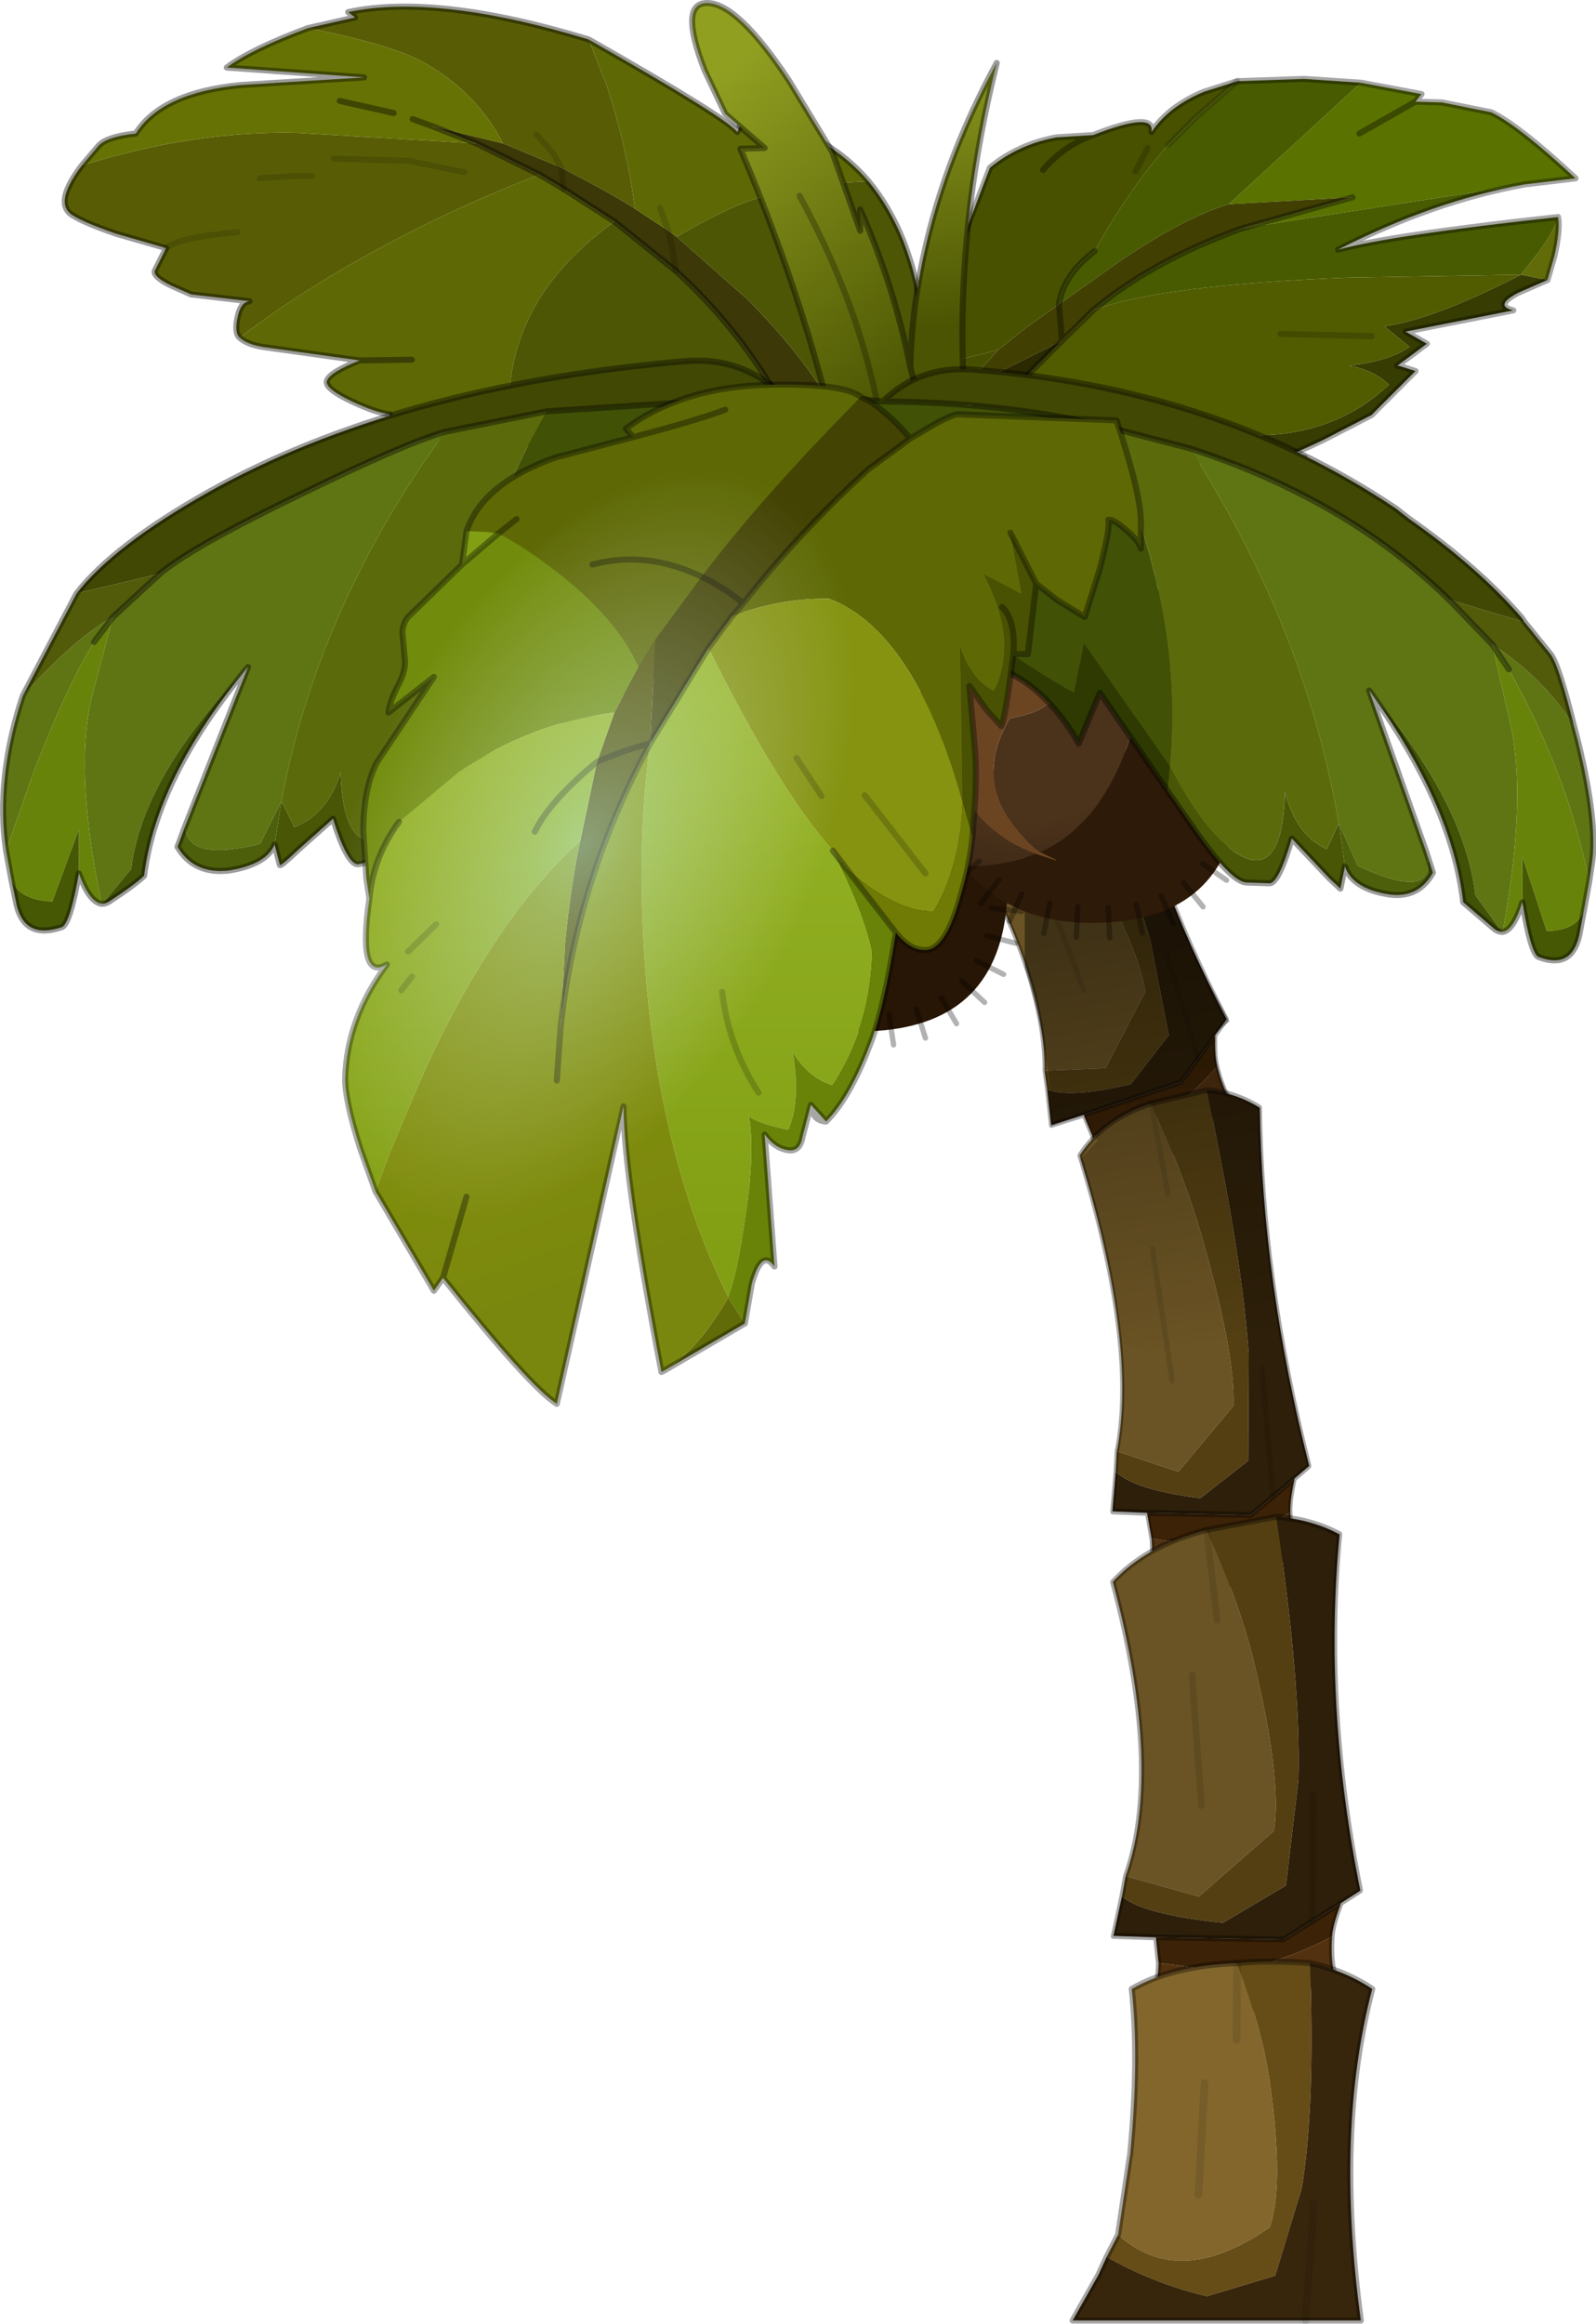 <?xml version="1.0" encoding="UTF-8" standalone="no"?>
<svg xmlns:xlink="http://www.w3.org/1999/xlink" height="153.15px" width="105.2px" xmlns="http://www.w3.org/2000/svg">
  <g transform="matrix(1.0, 0.0, 0.0, 1.0, 79.65, 151.8)">
    <use height="34.5" transform="matrix(0.636, -0.228, 0.166, 0.853, -17.424, -101.503)" width="22.75" xlink:href="#decoration6-sprite0"/>
    <use height="34.5" transform="matrix(0.682, 0.0, -0.005, 0.967, -8.603, -80.16)" width="22.75" xlink:href="#decoration6-sprite0"/>
    <use height="89.95" transform="matrix(1.0, 0.0, 0.0, 1.0, -79.65, -151.8)" width="105.2" xlink:href="#decoration6-shape1"/>
    <use height="34.5" transform="matrix(0.838, 0.0, -0.114, 0.962, -5.938, -52.045)" width="22.75" xlink:href="#decoration6-sprite0"/>
    <use height="128.0" transform="matrix(1.0, 0.0, 0.0, 1.0, -57.1, -126.65)" width="68.1" xlink:href="#decoration6-shape2"/>
    <use height="116.85" transform="matrix(0.158, -0.296, 0.274, 0.171, -72.753, -73.629)" width="220.6" xlink:href="#decoration6-sprite1"/>
  </g>
  <defs>
    <g id="decoration6-sprite0" transform="matrix(1.0, 0.0, 0.0, 1.0, 2.15, 2.75)">
      <use height="34.5" transform="matrix(1.0, 0.0, 0.0, 1.0, -2.15, -2.75)" width="22.75" xlink:href="#decoration6-shape0"/>
    </g>
    <g id="decoration6-shape0" transform="matrix(1.0, 0.0, 0.0, 1.0, 2.15, 2.75)">
      <path d="M1.8 22.05 Q3.75 14.75 -1.95 1.9 0.35 -0.6 4.95 -1.65 8.25 3.4 9.9 7.4 13.2 15.4 13.05 18.95 L7.75 23.45 1.8 22.05 M7.1 17.2 L5.15 8.3 7.1 17.2 M6.6 4.5 L4.95 -1.65 6.6 4.5" fill="#6a5324" fill-rule="evenodd" stroke="none"/>
      <path d="M4.95 -1.65 L10.3 -2.55 Q13.8 8.8 14.5 15.45 L14.5 22.7 9.9 25.25 Q3.6 24.7 1.7 23.45 L1.8 22.05 7.75 23.45 13.05 18.95 Q13.2 15.4 9.9 7.4 8.25 3.4 4.95 -1.65" fill="#533f12" fill-rule="evenodd" stroke="none"/>
      <path d="M10.3 -2.55 Q13.05 -2.4 15.45 -1.35 15.75 10.4 20.4 23.05 L19.0 23.9 16.9 25.15 14.8 26.4 4.75 26.25 1.4 26.15 1.7 23.45 Q3.6 24.7 9.9 25.25 L14.5 22.7 14.5 15.45 Q13.8 8.8 10.3 -2.55 M15.8 16.5 L16.9 25.15 15.8 16.5" fill="#2d1f09" fill-rule="evenodd" stroke="none"/>
      <path d="M19.0 23.9 Q18.55 25.4 18.6 26.2 15.15 27.9 10.9 28.65 L5.2 28.0 4.75 26.25 14.8 26.4 16.9 25.15 19.0 23.9" fill="#3c2206" fill-rule="evenodd" stroke="none"/>
      <path d="M18.6 26.2 Q18.7 27.75 19.1 28.65 15.45 31.05 12.15 31.35 L4.45 31.55 Q5.45 29.95 5.2 28.0 L10.9 28.65 Q15.15 27.9 18.6 26.2" fill="#513110" fill-rule="evenodd" stroke="none"/>
      <path d="M4.95 -1.65 L10.3 -2.55 Q13.05 -2.4 15.45 -1.35 15.75 10.4 20.4 23.05 L19.0 23.9 Q18.55 25.4 18.6 26.2 18.7 27.75 19.1 28.65 15.45 31.05 12.15 31.35 L4.45 31.55 Q5.45 29.95 5.2 28.0 L4.75 26.25 1.4 26.15 1.7 23.45 1.8 22.05 Q3.75 14.75 -1.95 1.9 0.35 -0.6 4.95 -1.65 M4.75 26.25 L14.8 26.4 16.9 25.15 M19.0 23.9 L16.9 25.15" fill="none" stroke="#000000" stroke-linecap="round" stroke-linejoin="round" stroke-opacity="0.349" stroke-width="0.4"/>
      <path d="M5.15 8.3 L7.1 17.2 M16.9 25.15 L15.8 16.5 M4.95 -1.65 L6.6 4.5" fill="none" stroke="#000000" stroke-linecap="round" stroke-linejoin="round" stroke-opacity="0.102" stroke-width="0.5"/>
    </g>
    <g id="decoration6-shape1" transform="matrix(1.0, 0.0, 0.0, 1.0, 79.65, 151.8)">
      <path d="M22.35 -133.35 L20.4 -132.5 Q18.8 -131.65 20.1 -131.35 L13.0 -129.95 14.4 -129.15 12.45 -127.7 12.55 -127.7 13.65 -127.35 10.75 -124.45 7.55 -122.8 Q5.65 -121.9 5.35 -121.85 L1.0 -123.0 -0.2 -123.35 Q3.0 -122.95 5.15 -123.25 9.1 -123.8 11.9 -126.45 10.95 -127.4 9.3 -127.7 12.05 -128.05 13.25 -128.95 L11.6 -130.3 Q14.85 -130.75 20.6 -133.7 L22.35 -133.35" fill="#363c02" fill-rule="evenodd" stroke="none"/>
      <path d="M10.05 -146.35 L14.05 -145.6 13.65 -145.1 15.4 -145.05 18.65 -144.4 Q20.5 -143.5 24.2 -140.05 L20.85 -139.65 2.2 -136.75 9.5 -138.8 1.35 -138.35 10.05 -146.35 M9.95 -143.0 L13.65 -145.1 9.95 -143.0" fill="#5a7200" fill-rule="evenodd" stroke="none"/>
      <path d="M23.05 -137.5 Q23.2 -136.65 22.8 -134.9 L22.35 -133.35 20.6 -133.7 21.7 -135.1 Q22.85 -136.65 23.05 -137.5" fill="#616b08" fill-rule="evenodd" stroke="none"/>
      <path d="M1.9 -146.45 L6.3 -146.6 10.05 -146.35 1.35 -138.35 Q-1.55 -137.5 -5.9 -134.55 L-9.85 -131.75 Q-9.55 -133.7 -7.5 -135.25 -5.25 -139.3 -2.65 -142.25 L-0.9 -144.0 1.9 -146.45 M20.85 -139.65 Q14.8 -138.55 8.55 -135.35 12.05 -136.3 23.05 -137.5 22.85 -136.65 21.7 -135.1 L20.6 -133.7 9.05 -133.5 Q-3.3 -133.0 -7.6 -131.35 -3.75 -134.6 2.2 -136.75 L20.85 -139.65" fill="#485b00" fill-rule="evenodd" stroke="none"/>
      <path d="M-7.6 -131.35 L-9.65 -129.35 -9.85 -131.75 -9.65 -129.35 -16.35 -126.0 -13.85 -128.75 -11.9 -130.3 -9.85 -131.75 -5.9 -134.55 Q-1.55 -137.5 1.35 -138.35 L9.5 -138.8 2.2 -136.75 Q-3.75 -134.6 -7.6 -131.35" fill="#414002" fill-rule="evenodd" stroke="none"/>
      <path d="M20.6 -133.7 Q14.85 -130.75 11.6 -130.3 L13.25 -128.95 Q12.05 -128.05 9.3 -127.7 10.95 -127.4 11.9 -126.45 9.1 -123.8 5.15 -123.25 3.0 -122.95 -0.2 -123.35 -6.85 -125.4 -13.4 -125.6 L-9.65 -129.35 -7.6 -131.35 Q-3.3 -133.0 9.05 -133.5 L20.6 -133.7 M10.75 -129.65 L4.75 -129.8 10.75 -129.65" fill="#515b00" fill-rule="evenodd" stroke="none"/>
      <path d="M5.35 -121.85 L6.35 -121.65 4.05 -121.25 Q2.95 -122.15 1.0 -123.0 L5.35 -121.85" fill="#495102" fill-rule="evenodd" stroke="none"/>
      <path d="M4.05 -121.25 L-14.65 -121.25 -14.65 -123.95 -13.4 -125.6 Q-6.85 -125.4 -0.2 -123.35 L1.0 -123.0 Q2.95 -122.15 4.05 -121.25 M-16.35 -126.0 L-17.25 -127.9 -13.85 -128.75 -16.35 -126.0 M-3.25 -123.05 L-5.75 -123.5 -3.25 -123.05" fill="#464f00" fill-rule="evenodd" stroke="none"/>
      <path d="M-17.25 -127.9 Q-18.15 -129.85 -16.4 -135.5 L-14.4 -140.75 Q-12.5 -142.3 -10.0 -142.75 L-7.6 -142.9 Q-3.5 -144.5 -3.75 -143.1 -2.6 -144.8 -0.3 -145.75 L1.9 -146.45 -0.9 -144.0 -2.65 -142.25 Q-5.25 -139.3 -7.5 -135.25 -9.55 -133.7 -9.85 -131.75 L-11.9 -130.3 -13.85 -128.75 -17.25 -127.9 M-4.8 -140.5 L-4.0 -142.05 -4.8 -140.5 M-10.9 -140.6 Q-9.55 -142.2 -7.6 -142.9 -9.55 -142.2 -10.9 -140.6" fill="#485100" fill-rule="evenodd" stroke="none"/>
      <path d="M-14.65 -123.95 L-16.35 -126.0 -9.65 -129.35 -13.4 -125.6 -14.65 -123.95" fill="#2a2900" fill-rule="evenodd" stroke="none"/>
      <path d="M22.35 -133.35 L20.4 -132.5 Q18.8 -131.65 20.1 -131.35 L13.0 -129.95 14.4 -129.15 12.45 -127.7 12.55 -127.7 13.65 -127.35 10.75 -124.45 7.55 -122.8 Q5.65 -121.9 5.35 -121.85 L6.35 -121.65 4.05 -121.25 M-17.25 -127.9 Q-18.15 -129.85 -16.4 -135.5 L-14.4 -140.75 Q-12.5 -142.3 -10.0 -142.75 L-7.6 -142.9 Q-3.5 -144.5 -3.75 -143.1 -2.6 -144.8 -0.3 -145.75 L1.9 -146.45 6.3 -146.6 10.05 -146.35 14.05 -145.6 13.65 -145.1 15.4 -145.05 18.65 -144.4 Q20.5 -143.5 24.2 -140.05 L20.85 -139.65 Q14.8 -138.55 8.55 -135.35 12.05 -136.3 23.05 -137.5 23.2 -136.65 22.8 -134.9 L22.35 -133.35 M-0.2 -123.35 L1.0 -123.0 5.35 -121.85 M-7.6 -131.35 L-9.65 -129.35 -13.4 -125.6 -14.65 -123.95 M9.5 -138.8 L2.2 -136.75 Q-3.75 -134.6 -7.6 -131.35 M-9.85 -131.75 L-9.65 -129.35 M13.65 -145.1 L9.95 -143.0 M-9.85 -131.75 Q-9.55 -133.7 -7.5 -135.25 M-7.6 -142.9 Q-9.55 -142.2 -10.9 -140.6" fill="none" stroke="#000000" stroke-linecap="round" stroke-linejoin="round" stroke-opacity="0.349" stroke-width="0.4"/>
      <path d="M4.75 -129.8 L10.75 -129.65 M-2.65 -142.25 L-0.9 -144.0 1.9 -146.45 M-4.0 -142.05 L-4.8 -140.5 M-5.75 -123.5 L-3.25 -123.05" fill="none" stroke="#000000" stroke-linecap="round" stroke-linejoin="round" stroke-opacity="0.18" stroke-width="0.4"/>
      <path d="M-59.35 -149.95 L-56.25 -150.65 -56.7 -151.0 Q-50.9 -152.25 -40.85 -149.2 L-39.65 -146.15 Q-38.3 -142.0 -37.8 -138.05 -39.45 -139.1 -42.65 -140.75 L-46.5 -142.35 Q-48.25 -145.75 -51.75 -147.7 -53.8 -148.85 -59.35 -149.95 M-44.3 -142.95 L-43.2 -141.7 -42.65 -140.75 -43.2 -141.7 -44.3 -142.95 M-63.85 -129.55 Q-64.2 -129.85 -64.0 -130.85 -63.8 -131.9 -63.2 -131.95 L-67.05 -132.4 -68.3 -132.95 Q-69.55 -133.55 -69.45 -133.95 L-69.1 -134.65 -68.7 -135.45 -72.0 -136.4 Q-74.45 -137.25 -75.05 -137.75 -76.0 -138.6 -74.25 -140.9 -66.85 -143.2 -60.1 -143.05 L-48.25 -142.35 -44.1 -140.3 Q-49.6 -138.15 -54.15 -135.7 -59.6 -132.8 -63.85 -129.55 M-57.65 -141.35 L-52.7 -141.2 -49.05 -140.45 -52.7 -141.2 -57.65 -141.35 M-62.55 -140.05 L-60.35 -140.2 -59.1 -140.2 -60.35 -140.2 -62.55 -140.05 M-64.0 -136.5 Q-67.95 -136.15 -68.7 -135.45 -67.95 -136.15 -64.0 -136.5" fill="#585d05" fill-rule="evenodd" stroke="none"/>
      <path d="M-46.5 -142.35 L-42.65 -140.75 -42.5 -139.35 -42.65 -140.75 Q-39.45 -139.1 -37.8 -138.05 L-35.6 -136.6 -35.35 -135.5 -35.1 -133.95 -35.35 -135.5 -35.6 -136.6 -35.05 -136.2 -30.35 -132.05 Q-25.3 -126.95 -23.25 -122.0 L-25.95 -120.3 Q-28.8 -128.2 -35.1 -133.95 L-39.15 -137.2 -42.5 -139.35 -44.1 -140.3 -48.25 -142.35 -51.2 -143.5 -46.5 -142.35" fill="#3c3807" fill-rule="evenodd" stroke="none"/>
      <path d="M-37.8 -138.05 Q-38.3 -142.0 -39.65 -146.15 L-40.85 -149.2 Q-31.7 -144.0 -31.05 -143.1 L-30.55 -144.25 Q-25.35 -143.3 -22.4 -139.85 -26.6 -139.7 -30.0 -138.65 -31.85 -138.05 -35.05 -136.2 L-35.6 -136.6 -37.8 -138.05 M-45.9 -122.7 L-49.35 -122.8 Q-52.1 -122.75 -53.3 -123.6 -53.95 -124.0 -54.0 -124.4 L-53.95 -124.5 Q-54.85 -124.6 -56.45 -125.35 -58.25 -126.2 -58.1 -126.7 -57.95 -127.25 -55.95 -128.05 L-62.05 -128.9 Q-63.3 -129.05 -63.85 -129.55 -59.6 -132.8 -54.15 -135.7 -49.6 -138.15 -44.1 -140.3 L-42.5 -139.35 -39.15 -137.2 Q-43.45 -134.1 -45.05 -130.25 -46.55 -126.75 -45.9 -122.7 M-52.5 -128.1 L-55.95 -128.05 -52.5 -128.1 M-36.15 -138.1 L-35.6 -136.6 -36.15 -138.1" fill="#5e6905" fill-rule="evenodd" stroke="none"/>
      <path d="M-59.35 -149.95 Q-53.8 -148.85 -51.75 -147.7 -48.25 -145.75 -46.5 -142.35 L-51.2 -143.5 -52.45 -143.95 -51.2 -143.5 -48.25 -142.35 -60.1 -143.05 Q-66.85 -143.2 -74.25 -140.9 L-73.15 -142.2 Q-72.6 -142.8 -70.7 -143.0 -69.0 -145.7 -63.75 -146.2 L-55.65 -146.7 -64.7 -147.35 Q-63.1 -148.55 -59.35 -149.95 M-57.25 -145.15 L-53.7 -144.35 -57.25 -145.15" fill="#667204" fill-rule="evenodd" stroke="none"/>
      <path d="M-22.4 -139.85 Q-21.0 -138.15 -20.1 -135.9 -17.4 -128.85 -20.6 -123.65 L-23.25 -122.0 Q-25.3 -126.95 -30.35 -132.05 L-35.05 -136.2 Q-31.85 -138.05 -30.0 -138.65 -26.6 -139.7 -22.4 -139.85 M-25.95 -120.3 L-25.65 -119.45 Q-37.1 -118.2 -41.45 -119.15 -45.8 -120.2 -43.7 -121.25 L-41.55 -121.55 -43.2 -122.05 -45.9 -122.7 Q-46.55 -126.75 -45.05 -130.25 -43.45 -134.1 -39.15 -137.2 L-35.1 -133.95 Q-28.8 -128.2 -25.95 -120.3" fill="#4d5605" fill-rule="evenodd" stroke="none"/>
      <path d="M-40.85 -149.2 Q-50.9 -152.25 -56.7 -151.0 L-56.25 -150.65 -59.35 -149.95 M-40.85 -149.2 Q-31.7 -144.0 -31.05 -143.1 L-30.55 -144.25 Q-25.35 -143.3 -22.4 -139.85 -21.0 -138.15 -20.1 -135.9 -17.4 -128.85 -20.6 -123.65 L-23.25 -122.0 -25.95 -120.3 -25.65 -119.45 Q-37.1 -118.2 -41.45 -119.15 -45.8 -120.2 -43.7 -121.25 L-41.55 -121.55 -43.2 -122.05 -45.9 -122.7 -49.35 -122.8 Q-52.1 -122.75 -53.3 -123.6 -53.95 -124.0 -54.0 -124.4 L-53.95 -124.5 Q-54.85 -124.6 -56.45 -125.35 -58.25 -126.2 -58.1 -126.7 -57.95 -127.25 -55.95 -128.05 L-62.05 -128.9 Q-63.3 -129.05 -63.85 -129.55 -64.2 -129.85 -64.0 -130.85 -63.8 -131.9 -63.2 -131.95 L-67.05 -132.4 -68.3 -132.95 Q-69.55 -133.55 -69.45 -133.95 L-69.1 -134.65 -68.7 -135.45 -72.0 -136.4 Q-74.45 -137.25 -75.05 -137.75 -76.0 -138.6 -74.25 -140.9 L-73.15 -142.2 Q-72.6 -142.8 -70.7 -143.0 -69.0 -145.7 -63.75 -146.2 L-55.65 -146.7 -64.7 -147.35 Q-63.1 -148.55 -59.35 -149.95 M-44.1 -140.3 L-42.5 -139.35 -39.15 -137.2 -35.1 -133.95 M-48.25 -142.35 L-44.1 -140.3 M-53.7 -144.35 L-57.25 -145.15 M-51.2 -143.5 L-52.45 -143.95 M-55.95 -128.05 L-52.5 -128.1 M-48.25 -142.35 L-51.2 -143.5 M-25.95 -120.3 Q-28.8 -128.2 -35.1 -133.95" fill="none" stroke="#000000" stroke-linecap="round" stroke-linejoin="round" stroke-opacity="0.388" stroke-width="0.4"/>
      <path d="M-42.65 -140.75 L-43.2 -141.7 -44.3 -142.95 M-42.5 -139.35 L-42.65 -140.75 M-35.1 -133.95 L-35.35 -135.5 -35.6 -136.6 -36.15 -138.1 M-59.1 -140.2 L-60.35 -140.2 -62.55 -140.05 M-49.05 -140.45 L-52.7 -141.2 -57.65 -141.35 M-68.7 -135.45 Q-67.95 -136.15 -64.0 -136.5" fill="none" stroke="#000000" stroke-linecap="round" stroke-linejoin="round" stroke-opacity="0.141" stroke-width="0.4"/>
      <path d="M-74.6 -112.7 Q-72.15 -115.85 -65.95 -119.35 -53.5 -126.35 -34.55 -128.0 -30.75 -128.35 -28.0 -125.7 L-43.6 -124.7 -50.3 -123.35 Q-52.95 -122.6 -59.8 -119.25 -67.05 -115.75 -69.1 -114.0 L-74.6 -112.7" fill="#414803" fill-rule="evenodd" stroke="none"/>
      <path d="M-69.1 -114.0 Q-67.05 -115.75 -59.8 -119.25 -52.95 -122.6 -50.3 -123.35 -54.8 -117.2 -57.55 -110.7 -60.0 -105.0 -61.1 -99.0 L-62.5 -96.2 Q-67.35 -95.0 -67.45 -97.35 L-63.3 -107.85 Q-70.25 -100.7 -71.0 -94.55 L-72.9 -92.25 -72.95 -92.25 Q-74.85 -101.3 -73.5 -106.25 L-72.2 -111.15 -73.45 -109.5 Q-75.25 -106.6 -77.45 -100.9 L-79.25 -95.75 Q-79.95 -100.5 -78.15 -105.95 -74.75 -109.75 -72.2 -111.15 L-69.1 -114.0" fill="#5f7413" fill-rule="evenodd" stroke="none"/>
      <path d="M-72.95 -92.25 Q-73.75 -92.35 -74.45 -94.25 L-74.45 -97.15 -76.2 -92.4 Q-78.4 -92.5 -78.9 -93.85 L-79.25 -95.75 -77.45 -100.9 Q-75.25 -106.6 -73.45 -109.5 L-72.2 -111.15 -73.5 -106.25 Q-74.85 -101.3 -72.95 -92.25" fill="#68830a" fill-rule="evenodd" stroke="none"/>
      <path d="M-74.6 -112.7 L-69.1 -114.0 -72.2 -111.15 Q-74.75 -109.75 -78.15 -105.95 L-74.6 -112.7" fill="#525b0a" fill-rule="evenodd" stroke="none"/>
      <path d="M-50.3 -123.35 L-43.6 -124.7 Q-46.85 -119.15 -48.15 -113.4 -49.4 -108.0 -48.85 -102.3 -51.75 -97.35 -54.4 -96.5 -57.05 -95.65 -57.2 -100.9 -58.05 -98.15 -60.25 -97.3 L-61.1 -99.0 Q-60.0 -105.0 -57.55 -110.7 -54.8 -117.2 -50.3 -123.35" fill="#5b6b0c" fill-rule="evenodd" stroke="none"/>
      <path d="M-43.6 -124.7 L-28.0 -125.7 -23.6 -125.9 Q-22.8 -124.6 -23.0 -122.2 L-23.35 -120.05 Q-36.1 -109.7 -41.9 -106.9 L-42.6 -110.2 -48.85 -102.3 Q-49.4 -108.0 -48.15 -113.4 -46.85 -119.15 -43.6 -124.7 M-63.3 -107.85 Q-69.35 -100.6 -70.15 -94.1 -70.7 -93.55 -72.45 -92.4 -72.7 -92.25 -72.9 -92.25 L-71.0 -94.55 Q-70.25 -100.7 -63.3 -107.85" fill="#415106" fill-rule="evenodd" stroke="none"/>
      <path d="M-23.35 -120.05 L-34.15 -107.7 Q-34.5 -108.4 -38.4 -106.1 L-42.25 -103.6 -43.75 -107.05 -48.65 -100.75 -48.85 -102.3 -42.6 -110.2 -41.9 -106.9 Q-36.1 -109.7 -23.35 -120.05" fill="#2e3a01" fill-rule="evenodd" stroke="none"/>
      <path d="M-48.65 -100.75 L-50.7 -98.2 Q-51.8 -96.8 -53.9 -95.7 -55.6 -94.85 -56.1 -94.85 -56.8 -94.95 -57.7 -97.85 L-60.0 -95.8 Q-61.1 -94.75 -61.2 -94.8 L-61.55 -96.15 -61.1 -99.0 -60.25 -97.3 Q-58.05 -98.15 -57.2 -100.9 -57.05 -95.65 -54.4 -96.5 -51.75 -97.35 -48.85 -102.3 L-48.65 -100.75" fill="#485605" fill-rule="evenodd" stroke="none"/>
      <path d="M-61.55 -96.15 Q-62.1 -94.85 -64.5 -94.45 -66.85 -94.15 -67.95 -96.0 L-67.45 -97.35 Q-67.35 -95.0 -62.5 -96.2 L-61.1 -99.0 -61.55 -96.15" fill="#4d5f0a" fill-rule="evenodd" stroke="none"/>
      <path d="M-74.45 -94.25 Q-75.05 -90.85 -75.6 -90.7 -78.0 -89.9 -78.55 -92.15 L-78.9 -93.85 Q-78.4 -92.5 -76.2 -92.4 L-74.45 -97.15 -74.45 -94.25" fill="#465803" fill-rule="evenodd" stroke="none"/>
      <path d="M-28.0 -125.7 Q-30.75 -128.35 -34.55 -128.0 -53.5 -126.35 -65.95 -119.35 -72.15 -115.85 -74.6 -112.7 M-69.1 -114.0 Q-67.05 -115.75 -59.8 -119.25 -52.95 -122.6 -50.3 -123.35 L-43.6 -124.7 -28.0 -125.7 -23.6 -125.9 Q-22.8 -124.6 -23.0 -122.2 L-23.35 -120.05 -34.15 -107.7 Q-34.5 -108.4 -38.4 -106.1 L-42.25 -103.6 -43.75 -107.05 -48.65 -100.75 -50.7 -98.2 Q-51.8 -96.8 -53.9 -95.7 -55.6 -94.85 -56.1 -94.85 -56.8 -94.95 -57.7 -97.85 L-60.0 -95.8 Q-61.1 -94.75 -61.2 -94.8 L-61.55 -96.15 Q-62.1 -94.85 -64.5 -94.45 -66.85 -94.15 -67.95 -96.0 L-67.45 -97.35 -63.3 -107.85 Q-69.35 -100.6 -70.15 -94.1 -70.7 -93.55 -72.45 -92.4 -72.7 -92.25 -72.9 -92.25 L-72.95 -92.25 Q-73.75 -92.35 -74.45 -94.25 -75.05 -90.85 -75.6 -90.7 -78.0 -89.9 -78.55 -92.15 L-78.9 -93.85 -79.25 -95.75 Q-79.95 -100.5 -78.15 -105.95 L-74.6 -112.7 M-73.45 -109.5 L-72.2 -111.15 -69.1 -114.0" fill="none" stroke="#000000" stroke-linecap="round" stroke-linejoin="round" stroke-opacity="0.388" stroke-width="0.4"/>
      <path d="M-17.35 -104.7 L-15.95 -103.05 -15.0 -101.65 Q-12.7 -97.85 -13.3 -92.05 -14.05 -84.15 -22.35 -83.85 -27.25 -83.65 -30.25 -86.3 L-17.35 -104.7" fill="#271505" fill-rule="evenodd" stroke="none"/>
      <path d="M-15.1 -99.5 L-13.2 -100.2 M-15.85 -101.15 L-14.15 -102.15 M-16.85 -102.55 L-15.25 -103.75 M-18.0 -103.95 L-16.7 -105.45 M-15.3 -88.5 L-13.5 -87.6 M-14.6 -90.15 L-12.7 -89.65 M-14.3 -91.95 L-12.3 -91.75 M-14.2 -93.85 L-12.2 -93.85 M-14.2 -95.8 L-12.2 -95.9 M-14.5 -97.7 L-12.6 -98.1 M-19.25 -85.3 L-18.65 -83.4 M-17.6 -86.05 L-16.6 -84.35 M-16.25 -87.15 L-14.75 -85.75 M-28.2 -86.05 L-29.2 -84.35 M-26.5 -85.35 L-27.1 -83.45 M-24.75 -84.95 L-24.95 -82.95 M-22.9 -84.85 L-22.9 -82.85 M-21.05 -84.95 L-20.75 -82.95" fill="none" stroke="#000000" stroke-linecap="round" stroke-linejoin="round" stroke-opacity="0.302" stroke-width="0.35"/>
      <path d="M0.35 -83.65 Q0.35 -81.55 1.4 -79.5 L3.3 -78.85 Q3.55 -70.8 5.1 -62.05 -0.25 -61.35 -5.6 -63.25 -6.35 -69.0 -8.45 -75.4 L-7.3 -76.65 -8.2 -78.35 -10.35 -77.6 Q-10.35 -82.4 -12.1 -88.1 L-12.1 -96.35 -3.2 -94.45 Q-1.4 -89.5 1.4 -84.5 L0.35 -83.65" fill="url(#decoration6-gradient0)" fill-rule="evenodd" stroke="none"/>
      <path d="M-8.95 -114.45 Q-5.7 -114.55 -3.7 -113.2 -1.75 -111.9 -0.25 -109.75 0.2 -109.35 0.3 -108.8 2.6 -105.0 2.0 -99.2 1.25 -91.3 -7.05 -91.0 -12.45 -90.8 -15.55 -94.05 L-16.1 -94.7 Q-13.5 -94.7 -11.4 -95.55 L-10.05 -95.1 -10.05 -95.15 -11.1 -95.65 Q-6.35 -97.85 -4.7 -104.9 -5.4 -109.4 -8.95 -114.45" fill="#2e1a08" fill-rule="evenodd" stroke="none"/>
      <path d="M-16.1 -94.7 Q-16.95 -95.85 -17.8 -97.7 -19.95 -102.4 -18.8 -106.9 -17.9 -110.5 -15.65 -112.3 -12.75 -114.35 -9.2 -114.45 L-8.95 -114.45 Q-5.4 -109.4 -4.7 -104.9 -6.35 -97.85 -11.1 -95.65 -12.1 -96.35 -13.05 -97.7 -15.25 -100.8 -13.1 -104.45 -11.75 -104.75 -11.35 -104.95 -9.75 -105.7 -8.7 -107.7 -6.7 -111.4 -9.05 -113.0 -11.2 -114.45 -13.8 -113.05 -15.35 -112.2 -16.55 -109.85 -18.25 -106.6 -17.45 -102.45 -17.05 -100.2 -15.05 -97.95 -13.65 -96.4 -11.4 -95.55 -13.5 -94.7 -16.1 -94.7" fill="url(#decoration6-gradient1)" fill-rule="evenodd" stroke="none"/>
      <path d="M-11.1 -95.65 L-10.05 -95.15 -10.05 -95.1 -11.4 -95.55 Q-13.65 -96.4 -15.05 -97.95 -17.05 -100.2 -17.45 -102.45 -18.25 -106.6 -16.55 -109.85 -15.35 -112.2 -13.8 -113.05 -11.2 -114.45 -9.05 -113.0 -6.7 -111.4 -8.7 -107.7 -9.75 -105.7 -11.35 -104.95 -11.75 -104.75 -13.1 -104.45 -15.25 -100.8 -13.05 -97.7 -12.1 -96.35 -11.1 -95.65" fill="#6b4522" fill-rule="evenodd" stroke="none"/>
      <path d="M2.5 -106.3 L0.6 -105.7 M2.95 -104.2 L0.95 -103.9 M3.15 -102.05 L1.15 -102.05 M3.1 -100.05 L1.1 -100.15 M2.85 -97.85 L0.85 -98.25 M2.2 -95.7 L0.3 -96.4 M-9.65 -115.45 L-9.55 -113.45 M-7.45 -115.4 L-7.55 -113.4 M-5.2 -115.0 L-5.8 -113.1 M-3.15 -114.05 L-4.25 -112.35 M-15.7 -113.5 L-14.6 -111.8 M-13.85 -114.45 L-13.15 -112.55 M-11.75 -115.1 L-11.35 -113.2 M-19.6 -99.75 L-17.7 -100.25 M-20.05 -101.9 L-18.05 -102.1 M-20.2 -104.0 L-18.2 -104.0 M-20.0 -106.2 L-18.0 -105.8 M-19.4 -108.4 L-17.5 -107.7 M-18.5 -110.4 L-16.8 -109.4 M-17.25 -112.15 L-15.75 -110.85 M-1.45 -112.65 L-2.85 -111.25 M-0.35 -92.05 L-1.65 -93.65 M-2.3 -90.95 L-3.1 -92.75 M-4.35 -90.3 L-4.75 -92.2 M-6.5 -90.0 L-6.6 -92.0 M-8.7 -90.05 L-8.6 -92.05 M-10.85 -90.3 L-10.45 -92.3 M-13.1 -91.1 L-12.3 -92.9 M-15.0 -92.25 L-13.8 -93.85 M-16.6 -93.75 L-15.1 -95.05 M-17.85 -95.6 L-16.15 -96.6 M-18.9 -97.7 L-17.1 -98.5 M1.65 -108.4 L-0.05 -107.4 M1.2 -93.8 L-0.4 -94.9 M0.0 -111.1 L-1.6 -109.9 M1.3 -109.0 L-0.7 -108.6" fill="none" stroke="#000000" stroke-linecap="round" stroke-linejoin="round" stroke-opacity="0.302" stroke-width="0.35"/>
      <path d="M-19.65 -127.6 Q-19.4 -137.65 -13.95 -147.65 -16.9 -135.85 -16.0 -124.45 L-18.7 -124.0 -19.65 -127.6" fill="url(#decoration6-gradient2)" fill-rule="evenodd" stroke="none"/>
      <path d="M-19.65 -127.6 L-18.7 -124.0 -21.35 -122.25 -24.05 -120.55 Q-26.15 -130.95 -30.85 -142.0 L-29.25 -142.05 -31.85 -144.3 -33.2 -147.15 Q-34.95 -151.65 -33.0 -151.6 -31.0 -151.55 -27.65 -146.5 L-24.8 -141.8 -22.95 -136.6 -22.95 -138.0 Q-20.7 -132.95 -19.65 -127.6 M-26.95 -138.9 Q-22.35 -130.5 -21.35 -122.25 -22.35 -130.5 -26.95 -138.9" fill="url(#decoration6-gradient3)" fill-rule="evenodd" stroke="none"/>
      <path d="M-18.7 -124.0 L-16.0 -124.45 Q-16.9 -135.85 -13.95 -147.65 -19.4 -137.65 -19.65 -127.6 L-18.7 -124.0 -21.35 -122.25 -24.05 -120.55 Q-26.15 -130.95 -30.85 -142.0 L-29.25 -142.05 -31.85 -144.3 -33.2 -147.15 Q-34.95 -151.65 -33.0 -151.6 -31.0 -151.55 -27.65 -146.5 L-24.8 -141.8 -22.95 -136.6 -22.95 -138.0 Q-20.7 -132.95 -19.65 -127.6" fill="none" stroke="#000000" stroke-linecap="round" stroke-linejoin="round" stroke-opacity="0.388" stroke-width="0.4"/>
      <path d="M-21.35 -122.25 Q-22.35 -130.5 -26.95 -138.9" fill="none" stroke="#000000" stroke-linecap="round" stroke-linejoin="round" stroke-opacity="0.259" stroke-width="0.4"/>
      <path d="M18.7 -109.35 L19.85 -104.35 Q21.05 -99.4 19.4 -90.4 L19.35 -90.4 17.6 -92.8 Q16.9 -98.95 10.6 -106.3 L14.35 -95.7 Q15.25 -92.25 9.85 -94.75 L8.6 -97.55 Q7.55 -103.6 5.35 -109.4 2.85 -115.9 -1.2 -122.25 3.15 -120.85 6.95 -118.8 11.9 -116.15 15.85 -112.3 L18.7 -109.35 Q22.15 -107.1 24.1 -103.95 L24.35 -103.0 Q25.65 -97.7 25.3 -95.05 L25.1 -93.7 Q23.75 -100.65 19.8 -107.7 L18.7 -109.35" fill="#5f7413" fill-rule="evenodd" stroke="none"/>
      <path d="M19.4 -90.4 Q21.05 -99.4 19.85 -104.35 L18.7 -109.35 19.8 -107.7 Q23.75 -100.65 25.1 -93.7 L24.75 -91.8 Q24.3 -90.5 22.3 -90.45 L20.7 -95.35 20.7 -92.35 Q20.1 -90.5 19.4 -90.4" fill="#68830a" fill-rule="evenodd" stroke="none"/>
      <path d="M18.7 -109.35 L15.85 -112.3 20.85 -110.8 22.55 -108.7 Q23.1 -108.0 24.1 -103.95 22.15 -107.1 18.7 -109.35" fill="#525b0a" fill-rule="evenodd" stroke="none"/>
      <path d="M15.85 -112.3 Q11.9 -116.15 6.95 -118.8 3.15 -120.85 -1.2 -122.25 L-7.35 -123.85 Q-13.85 -125.3 -21.45 -125.35 -19.1 -127.7 -15.55 -127.45 0.5 -126.25 12.35 -118.3 L13.25 -117.6 Q17.75 -114.45 20.65 -111.1 L20.85 -110.8 15.85 -112.3" fill="#414803" fill-rule="evenodd" stroke="none"/>
      <path d="M20.7 -92.35 L20.7 -95.35 22.3 -90.45 Q24.3 -90.5 24.75 -91.8 L24.45 -90.2 Q23.95 -87.9 21.75 -88.75 21.25 -89.0 20.7 -92.35" fill="#465803" fill-rule="evenodd" stroke="none"/>
      <path d="M10.6 -106.3 Q16.9 -98.95 17.6 -92.8 L19.35 -90.4 Q19.15 -90.4 18.9 -90.55 L16.8 -92.35 Q16.05 -98.85 10.6 -106.3 M-21.45 -125.35 Q-13.85 -125.3 -7.35 -123.85 -4.35 -118.2 -3.2 -112.4 -2.05 -106.9 -2.55 -101.3 L-8.2 -109.4 -8.85 -106.15 Q-16.75 -110.5 -25.7 -119.85 -27.2 -122.7 -25.5 -125.75 L-21.45 -125.35" fill="#415106" fill-rule="evenodd" stroke="none"/>
      <path d="M8.6 -97.55 L9.85 -94.75 Q15.25 -92.25 14.35 -95.7 L14.8 -94.3 Q13.8 -92.5 11.7 -92.9 9.5 -93.3 9.0 -94.7 L8.6 -97.55" fill="#4d5f0a" fill-rule="evenodd" stroke="none"/>
      <path d="M8.6 -97.55 L9.0 -94.7 8.7 -93.25 7.95 -93.95 5.5 -96.55 Q4.65 -93.65 4.05 -93.6 L2.5 -93.65 Q1.5 -93.7 -0.85 -97.05 L-2.7 -99.7 -2.55 -101.3 Q0.1 -96.2 2.5 -95.25 4.9 -94.35 5.05 -99.6 5.8 -96.75 7.8 -95.85 L8.6 -97.55" fill="#485605" fill-rule="evenodd" stroke="none"/>
      <path d="M-1.2 -122.25 Q2.85 -115.9 5.35 -109.4 7.55 -103.6 8.6 -97.55 L7.8 -95.85 Q5.8 -96.75 5.05 -99.6 4.9 -94.35 2.5 -95.25 0.1 -96.2 -2.55 -101.3 -2.05 -106.9 -3.2 -112.4 -4.35 -118.2 -7.35 -123.85 L-1.2 -122.25" fill="#5b6b0c" fill-rule="evenodd" stroke="none"/>
      <path d="M-2.7 -99.7 L-7.15 -106.15 -8.55 -102.8 Q-9.1 -103.85 -10.15 -105.1 -12.3 -107.55 -14.85 -108.05 L-15.45 -108.1 -15.9 -107.15 -20.65 -113.05 -25.3 -119.2 -25.7 -119.85 Q-16.75 -110.5 -8.85 -106.15 L-8.2 -109.4 -2.55 -101.3 -2.7 -99.7" fill="#2e3a01" fill-rule="evenodd" stroke="none"/>
      <path d="M18.7 -109.35 L15.85 -112.3 Q11.9 -116.15 6.95 -118.8 3.15 -120.85 -1.2 -122.25 M14.35 -95.7 L10.6 -106.3 Q16.05 -98.85 16.8 -92.35 L18.9 -90.55 Q19.15 -90.4 19.35 -90.4 L19.4 -90.4 Q20.1 -90.5 20.7 -92.35 21.25 -89.0 21.75 -88.75 23.95 -87.9 24.45 -90.2 L24.75 -91.8 25.1 -93.7 25.3 -95.05 Q25.65 -97.7 24.35 -103.0 L24.1 -103.95 Q23.1 -108.0 22.55 -108.7 L20.85 -110.8 20.65 -111.1 Q17.75 -114.45 13.25 -117.6 L12.35 -118.3 Q0.5 -126.25 -15.55 -127.45 -19.1 -127.7 -21.45 -125.35 -13.85 -125.3 -7.35 -123.85 L-1.2 -122.25 M19.8 -107.7 L18.7 -109.35 M9.0 -94.7 Q9.5 -93.3 11.7 -92.9 13.8 -92.5 14.8 -94.3 L14.35 -95.7 M9.0 -94.7 L8.7 -93.25 7.95 -93.95 5.5 -96.55 Q4.65 -93.65 4.05 -93.6 L2.5 -93.65 Q1.5 -93.7 -0.85 -97.05 L-2.7 -99.7 -7.15 -106.15 -8.55 -102.8 Q-9.1 -103.85 -10.15 -105.1 -12.3 -107.55 -14.85 -108.05 L-15.45 -108.1 -15.9 -107.15 -20.65 -113.05 -25.3 -119.2 -25.7 -119.85 Q-27.2 -122.7 -25.5 -125.75 L-21.45 -125.35" fill="none" stroke="#000000" stroke-linecap="round" stroke-linejoin="round" stroke-opacity="0.388" stroke-width="0.4"/>
    </g>
    <linearGradient gradientTransform="matrix(0.003, 0.017, -0.019, 0.003, -1.2, -77.2)" gradientUnits="userSpaceOnUse" id="decoration6-gradient0" spreadMethod="pad" x1="-819.2" x2="819.2">
      <stop offset="0.0" stop-color="#000000" stop-opacity="0.4"/>
      <stop offset="1.0" stop-color="#000000" stop-opacity="0.0"/>
    </linearGradient>
    <radialGradient cx="0" cy="0" gradientTransform="matrix(0.022, 0.004, -0.002, 0.024, -13.1, -109.75)" gradientUnits="userSpaceOnUse" id="decoration6-gradient1" r="819.2" spreadMethod="pad">
      <stop offset="0.604" stop-color="#4b321b"/>
      <stop offset="0.988" stop-color="#322112"/>
    </radialGradient>
    <linearGradient gradientTransform="matrix(0.001, 0.012, -0.013, 0.002, -15.7, -140.2)" gradientUnits="userSpaceOnUse" id="decoration6-gradient2" spreadMethod="pad" x1="-819.2" x2="819.2">
      <stop offset="0.024" stop-color="#919f21"/>
      <stop offset="0.984" stop-color="#4b5402"/>
    </linearGradient>
    <linearGradient gradientTransform="matrix(0.009, 0.013, -0.014, 0.011, -26.4, -136.1)" gradientUnits="userSpaceOnUse" id="decoration6-gradient3" spreadMethod="pad" x1="-819.2" x2="819.2">
      <stop offset="0.024" stop-color="#919f21"/>
      <stop offset="0.984" stop-color="#4b5402"/>
    </linearGradient>
    <g id="decoration6-shape2" transform="matrix(1.0, 0.0, 0.0, 1.0, 57.1, 126.65)">
      <path d="M-46.8 -116.65 L-47.6 -116.75 -48.9 -116.8 Q-47.85 -119.95 -43.05 -121.65 L-37.9 -123.0 -38.4 -123.55 Q-34.65 -126.35 -28.8 -126.45 -24.1 -126.55 -22.9 -125.65 -29.35 -119.15 -33.4 -113.8 L-36.45 -109.65 -37.55 -107.85 Q-39.0 -111.1 -43.05 -114.2 -45.05 -115.75 -46.8 -116.65 L-45.6 -117.6 -46.8 -116.65 M-19.65 -122.9 L-18.3 -123.7 Q-17.1 -124.4 -16.55 -124.5 L-6.05 -124.1 Q-4.4 -119.1 -4.45 -117.3 L-4.45 -115.65 Q-4.6 -116.2 -5.45 -116.9 -6.25 -117.6 -6.6 -117.55 -6.45 -117.05 -7.15 -114.35 L-8.15 -111.15 -9.95 -112.25 -11.35 -113.35 -13.05 -116.7 -12.3 -112.65 -14.8 -113.95 Q-12.45 -109.5 -14.15 -106.25 -15.75 -107.15 -16.35 -109.15 L-16.2 -98.95 Q-19.35 -110.2 -25.0 -112.35 -28.2 -112.4 -31.4 -111.2 L-30.65 -112.05 Q-27.1 -116.6 -22.45 -120.85 L-19.65 -122.9 M-37.9 -123.0 L-37.35 -123.15 Q-33.75 -124.1 -31.85 -124.8 -33.75 -124.1 -37.35 -123.15 L-37.9 -123.0 M-40.6 -114.6 Q-37.05 -115.55 -33.4 -113.8 -37.05 -115.55 -40.6 -114.6" fill="#5e6905" fill-rule="evenodd" stroke="none"/>
      <path d="M-49.2 -114.6 L-46.8 -116.65 Q-45.05 -115.75 -43.05 -114.2 -39.0 -111.1 -37.55 -107.85 L-39.15 -104.85 Q-44.6 -104.2 -49.4 -100.95 L-53.35 -97.65 Q-55.05 -95.35 -55.3 -92.6 L-55.5 -93.9 -55.7 -97.0 Q-55.7 -99.75 -54.85 -101.5 L-51.05 -107.2 -54.05 -104.85 Q-53.9 -105.75 -53.35 -106.75 -52.95 -107.55 -52.95 -108.2 L-53.1 -109.85 Q-53.2 -110.5 -52.8 -111.1 L-49.2 -114.6" fill="#718c0c" fill-rule="evenodd" stroke="none"/>
      <path d="M-49.2 -114.6 L-48.9 -116.8 -47.6 -116.75 -46.8 -116.65 -49.2 -114.6" fill="#829f14" fill-rule="evenodd" stroke="none"/>
      <path d="M-22.9 -125.65 L-22.2 -125.3 Q-20.7 -124.2 -19.65 -122.9 L-22.45 -120.85 Q-27.1 -116.6 -30.65 -112.05 L-31.4 -111.2 -32.95 -109.1 -36.8 -102.8 -36.45 -109.65 -33.4 -113.8 Q-29.35 -119.15 -22.9 -125.65 M-33.4 -113.8 Q-32.1 -113.2 -30.65 -112.05 -32.1 -113.2 -33.4 -113.8" fill="#434303" fill-rule="evenodd" stroke="none"/>
      <path d="M-36.45 -109.65 L-36.8 -102.8 Q-38.2 -102.5 -40.3 -101.6 -38.2 -102.5 -36.8 -102.8 -41.65 -93.8 -42.7 -84.1 L-42.4 -89.7 Q-42.0 -93.65 -41.4 -96.4 L-40.3 -101.6 -39.15 -104.85 -37.55 -107.85 -36.45 -109.65" fill="#545306" fill-rule="evenodd" stroke="none"/>
      <path d="M-54.9 -73.3 L-55.9 -76.1 Q-56.9 -79.25 -56.9 -80.7 -56.8 -84.7 -54.15 -88.25 -56.1 -87.1 -55.3 -92.6 -55.05 -95.35 -53.35 -97.65 L-49.4 -100.95 Q-44.6 -104.2 -39.15 -104.85 L-40.3 -101.6 -41.4 -96.4 Q-47.4 -90.95 -52.1 -80.25 L-53.95 -75.85 -54.9 -73.3 M-36.8 -102.8 L-32.95 -109.1 Q-28.35 -99.8 -24.75 -95.75 -22.7 -91.75 -22.15 -89.1 -22.25 -84.2 -24.8 -80.3 -26.4 -80.8 -27.4 -82.5 -26.85 -79.25 -27.7 -77.35 -30.15 -77.9 -30.3 -78.35 -29.85 -75.85 -30.55 -71.45 -31.05 -67.95 -31.65 -66.35 -36.35 -75.75 -37.2 -89.15 -37.65 -96.65 -36.8 -102.8 M-44.4 -97.0 Q-43.4 -99.05 -40.3 -101.6 -43.4 -99.05 -44.4 -97.0 M-29.65 -79.8 Q-31.65 -82.9 -32.05 -86.45 -31.65 -82.9 -29.65 -79.8 M-50.9 -90.9 L-52.75 -89.1 -50.9 -90.9 M-53.2 -86.55 L-52.5 -87.45 -53.2 -86.55" fill="url(#decoration6-gradient4)" fill-rule="evenodd" stroke="none"/>
      <path d="M-32.95 -109.1 L-31.4 -111.2 Q-28.2 -112.4 -25.0 -112.35 -19.35 -110.2 -16.2 -98.95 -16.35 -94.7 -18.1 -91.75 -20.5 -91.65 -23.85 -94.55 L-24.75 -95.75 Q-28.35 -99.8 -32.95 -109.1 M-25.5 -99.35 L-27.15 -101.85 -25.5 -99.35 M-18.65 -94.25 L-22.65 -99.4 -18.65 -94.25" fill="#859311" fill-rule="evenodd" stroke="none"/>
      <path d="M-11.35 -113.35 L-11.9 -108.7 -12.85 -108.7 Q-13.4 -104.35 -13.65 -103.95 L-14.65 -105.05 -15.75 -106.6 -15.4 -102.6 Q-15.25 -101.0 -15.4 -98.65 L-15.55 -96.65 -16.2 -98.95 -16.35 -109.15 Q-15.75 -107.15 -14.15 -106.25 -12.45 -109.5 -14.8 -113.95 L-12.3 -112.65 -13.05 -116.7 -11.35 -113.35 M-13.6 -111.8 Q-12.7 -110.95 -12.85 -108.7 -12.7 -110.95 -13.6 -111.8" fill="#495102" fill-rule="evenodd" stroke="none"/>
      <path d="M-15.55 -96.65 Q-15.75 -94.75 -16.3 -92.9 -17.3 -89.15 -18.7 -89.2 -19.7 -89.2 -20.6 -90.35 L-23.85 -94.55 Q-20.5 -91.65 -18.1 -91.75 -16.35 -94.7 -16.2 -98.95 L-15.55 -96.65" fill="#6f7b05" fill-rule="evenodd" stroke="none"/>
      <path d="M-20.6 -90.35 Q-21.4 -85.2 -22.35 -82.85 -23.65 -79.45 -25.2 -77.9 L-26.2 -79.0 -26.75 -76.9 Q-26.9 -76.0 -27.55 -76.0 -28.5 -76.05 -29.25 -77.05 L-28.6 -68.35 Q-29.45 -69.55 -30.1 -67.2 L-30.55 -64.6 -31.65 -66.3 -31.65 -66.35 Q-31.05 -67.95 -30.55 -71.45 -29.85 -75.85 -30.3 -78.35 -30.15 -77.9 -27.7 -77.35 -26.85 -79.25 -27.4 -82.5 -26.4 -80.8 -24.8 -80.3 -22.25 -84.2 -22.15 -89.1 -22.7 -91.75 -24.75 -95.75 L-23.85 -94.55 -20.6 -90.35" fill="#698308" fill-rule="evenodd" stroke="none"/>
      <path d="M-30.55 -64.6 L-35.85 -61.5 Q-33.65 -62.85 -31.65 -66.3 L-30.55 -64.6" fill="#616b08" fill-rule="evenodd" stroke="none"/>
      <path d="M-35.85 -61.5 L-36.05 -61.4 Q-38.55 -74.4 -38.55 -78.9 L-42.95 -59.3 Q-44.7 -60.4 -50.45 -67.6 L-51.05 -66.75 -54.9 -73.3 -53.95 -75.85 -52.1 -80.25 Q-47.4 -90.95 -41.4 -96.4 -42.0 -93.65 -42.4 -89.7 L-42.7 -84.1 Q-41.65 -93.8 -36.8 -102.8 -37.65 -96.65 -37.2 -89.15 -36.35 -75.75 -31.65 -66.35 L-31.65 -66.3 Q-33.65 -62.85 -35.85 -61.5 M-42.95 -80.6 L-42.7 -84.1 -42.95 -80.6 M-50.45 -67.6 L-48.9 -72.95 -50.45 -67.6" fill="url(#decoration6-gradient5)" fill-rule="evenodd" stroke="none"/>
      <path d="M-48.9 -116.8 L-49.2 -114.6 -46.8 -116.65 -45.6 -117.6 M-48.9 -116.8 Q-47.85 -119.95 -43.05 -121.65 L-37.9 -123.0 -38.4 -123.55 Q-34.65 -126.35 -28.8 -126.45 -24.1 -126.55 -22.9 -125.65 L-22.2 -125.3 Q-20.7 -124.2 -19.65 -122.9 L-18.3 -123.7 Q-17.1 -124.4 -16.55 -124.5 L-6.05 -124.1 Q-4.4 -119.1 -4.45 -117.3 L-4.45 -115.65 Q-4.6 -116.2 -5.45 -116.9 -6.25 -117.6 -6.6 -117.55 -6.45 -117.05 -7.15 -114.35 L-8.15 -111.15 -9.95 -112.25 -11.35 -113.35 -11.9 -108.7 -12.85 -108.7 Q-13.4 -104.35 -13.65 -103.95 L-14.65 -105.05 -15.75 -106.6 -15.4 -102.6 Q-15.25 -101.0 -15.4 -98.65 L-15.55 -96.65 Q-15.75 -94.75 -16.3 -92.9 -17.3 -89.15 -18.7 -89.2 -19.7 -89.2 -20.6 -90.35 -21.4 -85.2 -22.35 -82.85 -23.65 -79.45 -25.2 -77.9 -25.8 -77.95 -26.0 -78.35 L-26.2 -79.0 -26.75 -76.9 Q-26.9 -76.0 -27.55 -76.0 -28.5 -76.05 -29.25 -77.05 L-28.6 -68.35 Q-29.45 -69.55 -30.1 -67.2 L-30.55 -64.6 -35.85 -61.5 -36.05 -61.4 Q-38.55 -74.4 -38.55 -78.9 L-42.95 -59.3 Q-44.7 -60.4 -50.45 -67.6 L-51.05 -66.75 -54.9 -73.3 -55.9 -76.1 Q-56.9 -79.25 -56.9 -80.7 -56.8 -84.7 -54.15 -88.25 -56.1 -87.1 -55.3 -92.6 L-55.5 -93.9 -55.7 -97.0 Q-55.7 -99.75 -54.85 -101.5 L-51.05 -107.2 -54.05 -104.85 Q-53.9 -105.75 -53.35 -106.75 -52.95 -107.55 -52.95 -108.2 L-53.1 -109.85 Q-53.2 -110.5 -52.8 -111.1 L-49.2 -114.6 M-30.65 -112.05 Q-32.1 -113.2 -33.4 -113.8 -37.05 -115.55 -40.6 -114.6 M-36.8 -102.8 L-32.95 -109.1 -31.4 -111.2 -30.65 -112.05 Q-27.1 -116.6 -22.45 -120.85 L-19.65 -122.9 M-31.85 -124.8 Q-33.75 -124.1 -37.35 -123.15 L-37.9 -123.0 M-36.8 -102.8 Q-38.2 -102.5 -40.3 -101.6 -43.4 -99.05 -44.4 -97.0 M-42.7 -84.1 Q-41.65 -93.8 -36.8 -102.8 M-13.05 -116.7 L-11.35 -113.35 M-12.85 -108.7 Q-12.7 -110.95 -13.6 -111.8 M-53.35 -97.65 Q-55.05 -95.35 -55.3 -92.6 M-23.85 -94.55 L-24.75 -95.75 M-20.6 -90.35 L-23.85 -94.55 M-25.2 -77.9 L-26.2 -79.0 M-42.7 -84.1 L-42.95 -80.6 M-48.9 -72.95 L-50.45 -67.6" fill="none" stroke="#000000" stroke-linecap="round" stroke-linejoin="round" stroke-opacity="0.349" stroke-width="0.4"/>
      <path d="M-27.15 -101.85 L-25.5 -99.35 M-32.05 -86.45 Q-31.65 -82.9 -29.65 -79.8 M-52.75 -89.1 L-50.9 -90.9 M-52.5 -87.45 L-53.2 -86.55 M-22.65 -99.4 L-18.65 -94.25" fill="none" stroke="#000000" stroke-linecap="round" stroke-linejoin="round" stroke-opacity="0.18" stroke-width="0.4"/>
      <path d="M-5.95 -4.55 L-5.15 -9.9 Q-4.55 -16.15 -5.05 -20.75 -2.35 -22.3 1.9 -22.45 3.55 -18.05 4.05 -14.6 5.0 -7.8 4.05 -5.05 -1.9 -0.9 -5.95 -4.55 M1.85 -17.4 L1.9 -22.45 1.85 -17.4 M-0.65 -7.2 L-0.25 -14.55 -0.65 -7.2" fill="#82662c" fill-rule="evenodd" stroke="none"/>
      <path d="M1.9 -22.45 Q3.85 -22.65 6.7 -22.45 7.05 -12.95 6.15 -7.6 L4.4 -1.85 -0.1 -0.5 Q-3.65 -1.35 -6.7 -3.1 L-5.95 -4.55 Q-1.9 -0.9 4.05 -5.05 5.0 -7.8 4.05 -14.6 3.55 -18.05 1.9 -22.45" fill="#664d17" fill-rule="evenodd" stroke="none"/>
      <path d="M6.7 -22.45 Q9.0 -21.95 10.8 -20.75 8.35 -11.4 10.05 1.1 L6.4 1.1 -8.95 1.1 -7.25 -1.9 -6.7 -3.1 Q-3.65 -1.35 -0.1 -0.5 L4.4 -1.85 6.15 -7.6 Q7.05 -12.95 6.7 -22.45 M6.95 -6.6 L6.4 1.1 6.95 -6.6" fill="#38260c" fill-rule="evenodd" stroke="none"/>
      <path d="M1.9 -22.45 L1.85 -17.4 M6.4 1.1 L6.95 -6.6 M-0.25 -14.55 L-0.65 -7.2" fill="none" stroke="#000000" stroke-linecap="round" stroke-linejoin="round" stroke-opacity="0.102" stroke-width="0.5"/>
      <path d="M1.9 -22.45 Q3.85 -22.65 6.7 -22.45 9.0 -21.95 10.8 -20.75 8.35 -11.4 10.05 1.1 L6.4 1.1 -8.95 1.1 -7.25 -1.9 -6.7 -3.1 -5.95 -4.55 -5.15 -9.9 Q-4.55 -16.15 -5.05 -20.75 -2.35 -22.3 1.9 -22.45 Z" fill="none" stroke="#000000" stroke-linecap="round" stroke-linejoin="round" stroke-opacity="0.349" stroke-width="0.4"/>
    </g>
    <linearGradient gradientTransform="matrix(0.0, 0.024, -0.023, 0.0, -39.55, -87.75)" gradientUnits="userSpaceOnUse" id="decoration6-gradient4" spreadMethod="pad" x1="-819.2" x2="819.2">
      <stop offset="0.043" stop-color="#96b426"/>
      <stop offset="0.969" stop-color="#829f14"/>
    </linearGradient>
    <linearGradient gradientTransform="matrix(0.007, 0.022, -0.022, 0.008, -43.55, -83.25)" gradientUnits="userSpaceOnUse" id="decoration6-gradient5" spreadMethod="pad" x1="-819.2" x2="819.2">
      <stop offset="0.0" stop-color="#889808"/>
      <stop offset="0.929" stop-color="#7a870e"/>
    </linearGradient>
    <g id="decoration6-sprite1" transform="matrix(1.0, 0.0, 0.0, 1.0, -2.6, 0.05)">
      <use height="116.85" transform="matrix(1.0, 0.0, 0.0, 1.0, 2.6, -0.05)" width="220.6" xlink:href="#decoration6-shape3"/>
    </g>
    <g id="decoration6-shape3" transform="matrix(1.0, 0.0, 0.0, 1.0, -2.6, 0.05)">
      <path d="M216.6 72.9 Q209.6 82.3 197.3 90.5 165.65 111.5 112.85 116.1 61.0 120.6 28.05 95.7 15.85 86.45 8.7 74.85 2.6 65.0 2.6 58.05 2.6 51.0 7.9 41.95 14.25 31.1 25.85 22.35 57.15 -1.2 112.85 0.0 173.9 1.15 201.1 17.6 224.7 31.9 223.1 58.05 222.7 64.7 216.6 72.9" fill="url(#decoration6-gradient6)" fill-rule="evenodd" stroke="none"/>
    </g>
    <radialGradient cx="0" cy="0" gradientTransform="matrix(0.097, 0.0, 0.0, 0.057, 109.5, 53.65)" gradientUnits="userSpaceOnUse" id="decoration6-gradient6" r="819.2" spreadMethod="pad">
      <stop offset="0.0" stop-color="#cdfdff" stop-opacity="0.459"/>
      <stop offset="0.196" stop-color="#dafdff" stop-opacity="0.341"/>
      <stop offset="1.0" stop-color="#ffffff" stop-opacity="0.0"/>
    </radialGradient>
  </defs>
</svg>
